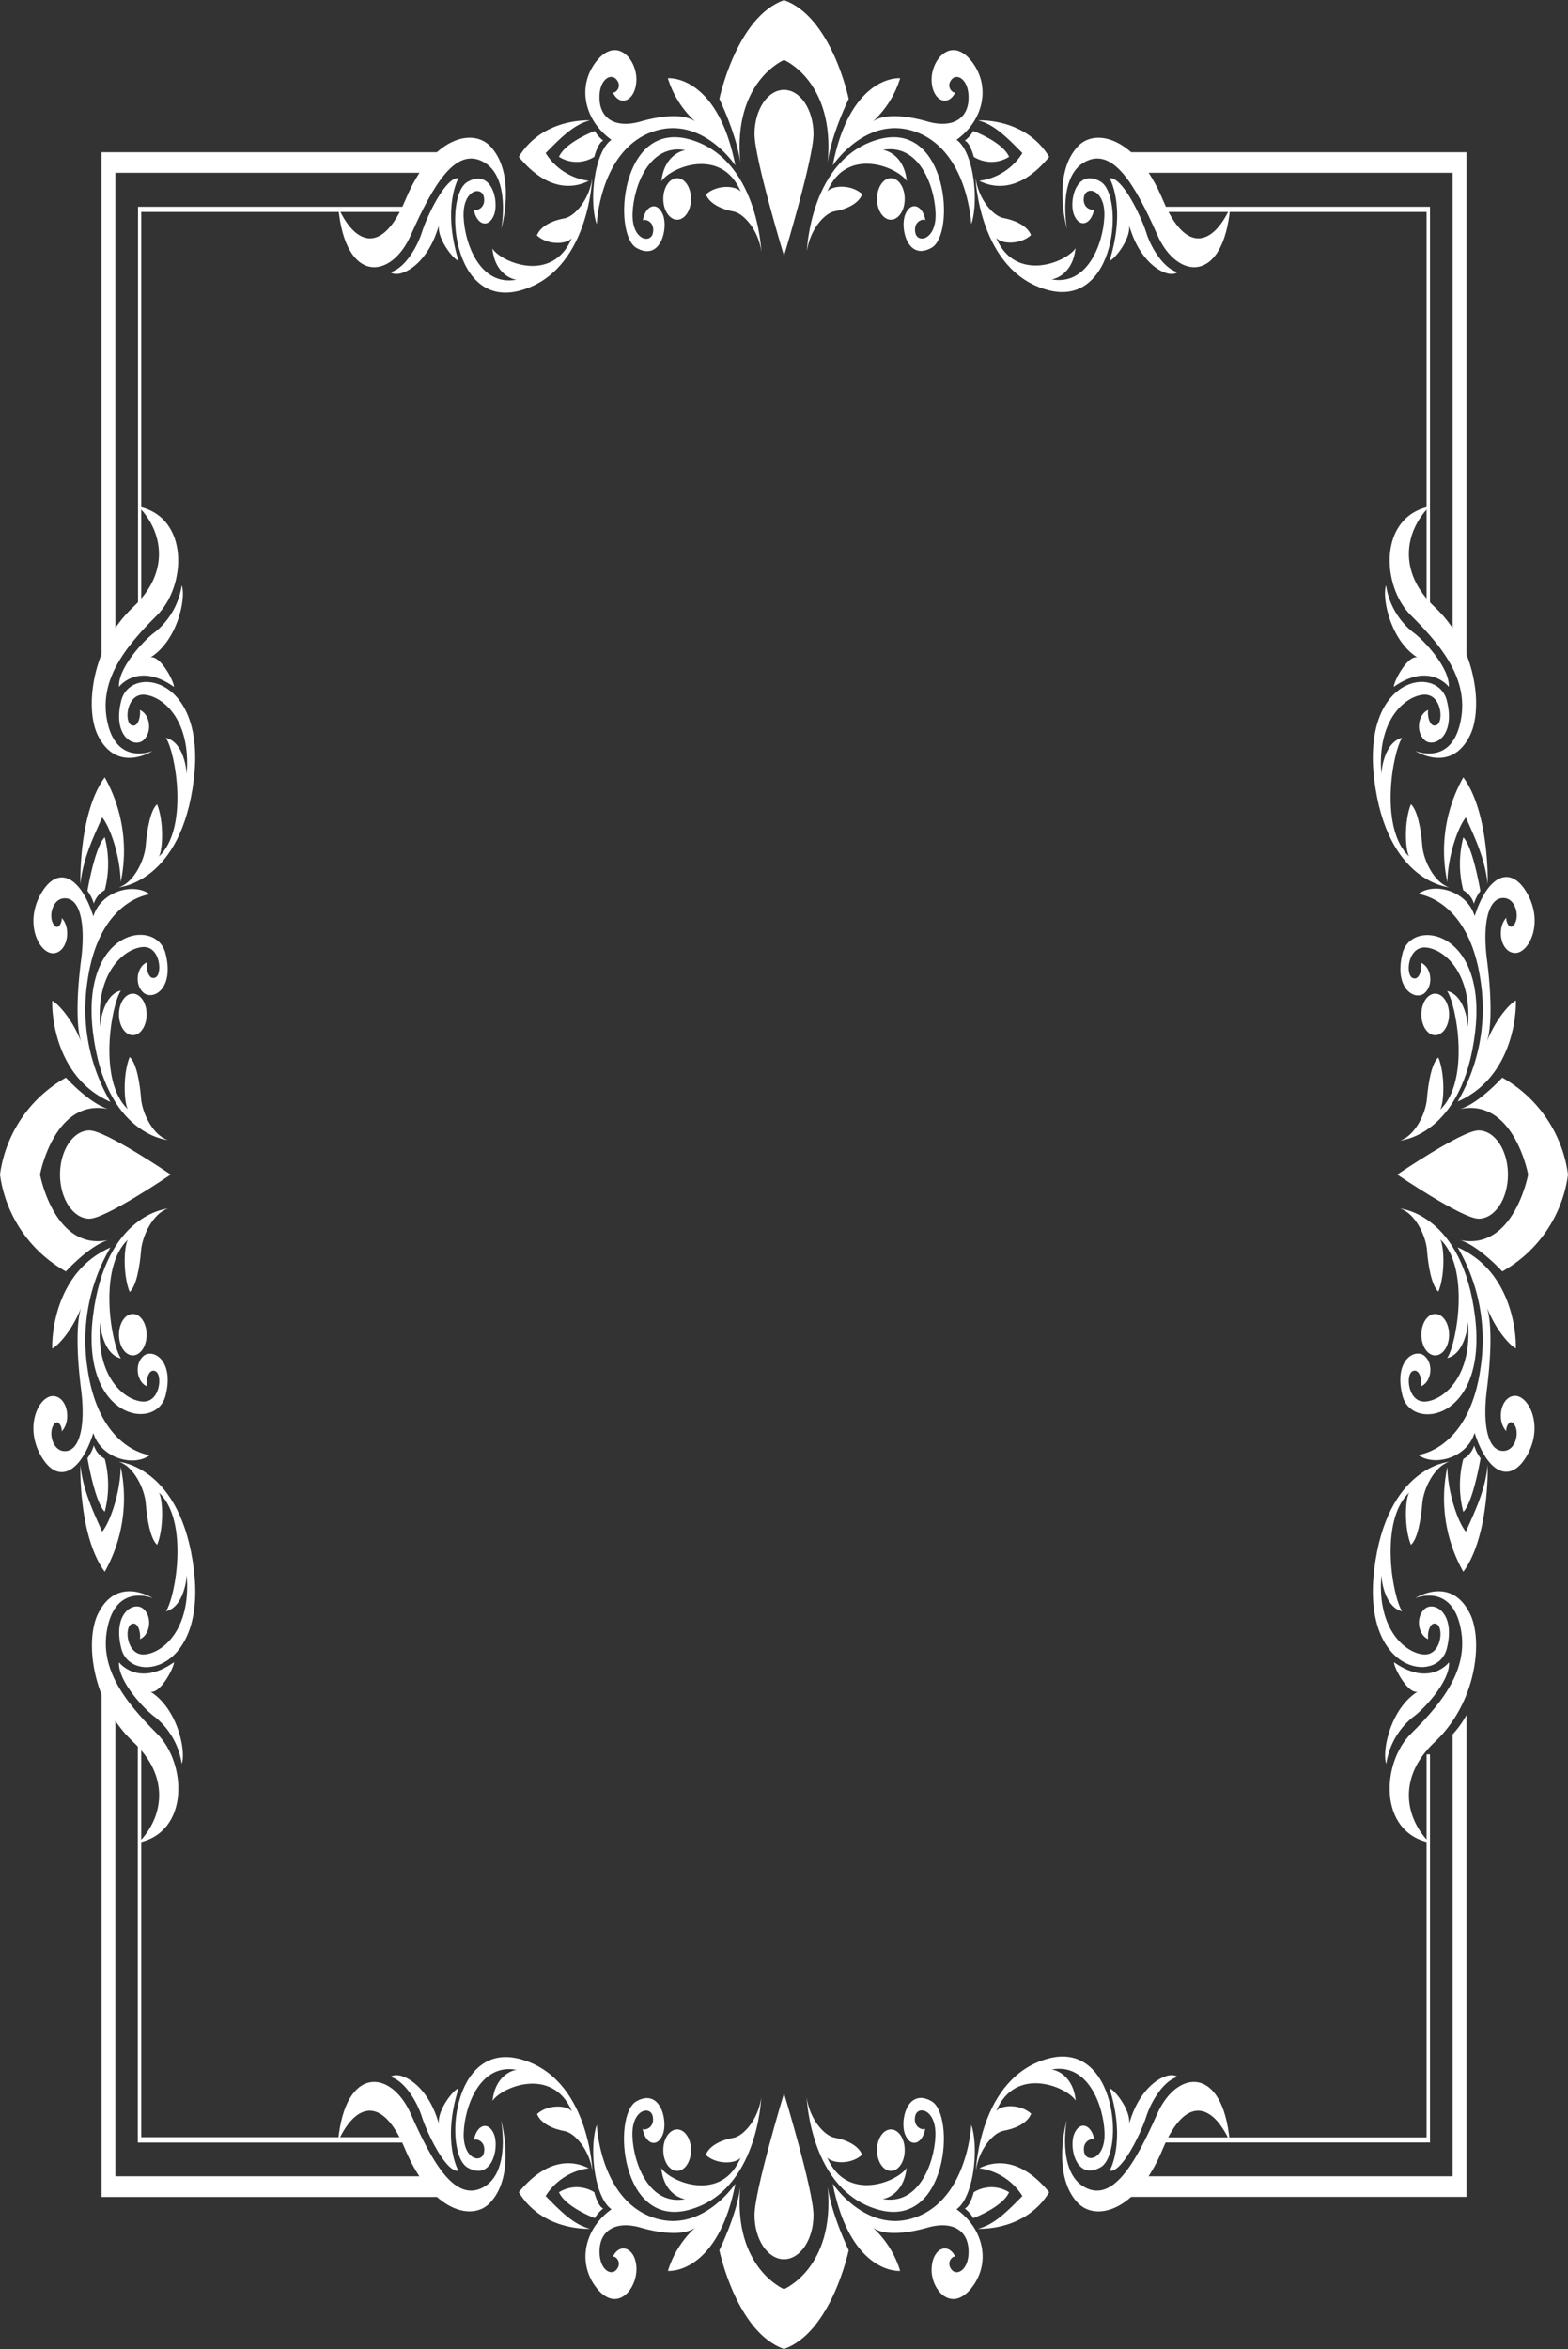 <svg id="Capa_1" data-name="Capa 1" xmlns="http://www.w3.org/2000/svg" viewBox="0 0 276.5 414"><rect x="0" y="0" width="276.5" height="414" fill="#333333" stroke="none"/><defs><style>.cls-1{fill:#fff;}</style></defs><path class="cls-1" d="M408.08,109.54c-12.14,3.3-12.71,19.76-12.71,19.76.53-3.84,3.13-6.77,4.93-7.07s4.15-1.22,4.84-3c-1.91-1.77-5.25-1.59-6.15-.49,3.36-8,12.34-4.33,14-1.83-.4-4-2.93-5.3-4.23-5.49,6.36-1.18,9.12,6.29,9.31,11.08s-3.2,5.49-3.58,3.5,1.38-2.52,1.79-2.2c-.49-2.68-2.58-3.41-3.56-1s.44,8.29,4.67,5.85S420.21,106.25,408.08,109.54Z" transform="translate(-253.09 -85)"/><path class="cls-1" d="M447.15,117c-4.24-2.44-5.65,3.42-4.67,5.86s3.07,1.71,3.56-1c-.41.33-2.18-.2-1.8-2.19s3.78-1.31,3.59,3.49-3,12.26-9.32,11.08c1.31-.18,3.83-1.52,4.24-5.49-1.63,2.5-10.62,6.15-14-1.83.9,1.1,4.23,1.28,6.15-.49-.69-1.76-3.06-2.68-4.85-3s-4.4-3.24-4.93-7.08c0,0,.57,16.47,12.71,19.76S451.38,119.46,447.15,117Z" transform="translate(-253.09 -85)"/><path class="cls-1" d="M421.76,109.64c4.81-3.41,6.11-9.51,2.61-13.9s-7.05-.31-7,3.35,2.89,4.88,4.16,2.2c-.45.18-1.67-1-.65-2.26s3.17.06,3,3.54-3,5.06-7.25,3.84-7.9-1.28-9.61,0a17.24,17.24,0,0,0,4.8-7.62c-2.07-.12-9.15,1.36-11.89,15.37,0,0,5.7-8.66,14.09-6.1s10.1,12.93,10.35,16.46C425.75,120.38,424.78,111.72,421.76,109.64Z" transform="translate(-253.09 -85)"/><path class="cls-1" d="M425.56,106.22c2.84.69,5.1,3,7.82,5.76a10.6,10.6,0,0,1-7.61,4.89c2,1,6.79,2.52,12.33-4.22C433.87,105.68,425.56,106.22,425.56,106.22Z" transform="translate(-253.09 -85)"/><path class="cls-1" d="M424.72,108.09a5.63,5.63,0,0,1-1.5,1.69c1,.43,1.58,2.86,1.58,2.86a5.86,5.86,0,0,0,6.23,0C429.89,110,424.72,108.09,424.72,108.09Z" transform="translate(-253.09 -85)"/><path class="cls-1" d="M458.14,120.21c-4.61-11-11.89-12.77-15-9.39-4.66,5-1.9,14.51-1.9,14.51s-1.74-9.11,3.15-11.79,8.82,3.88,12.81,12.93c3.45,7.81,11.57,8.62,12.82-4.88C467.05,128.09,462.25,130,458.14,120.21Z" transform="translate(-253.09 -85)"/><path class="cls-1" d="M455.19,125.9c-.85-2.68-4.19-9.78-6.44-9.49,0,0,3,5,0,14.53.65,0,3.69-3.58,3.47-6.18,2.07,7.32,7.16,9.4,8.47,8.21C458.2,132.24,456,128.58,455.19,125.9Z" transform="translate(-253.09 -85)"/><path class="cls-1" d="M410.19,116.4c-1.35,0-2.45,1.64-2.45,3.66s1.1,3.66,2.45,3.66,2.44-1.64,2.44-3.66S411.54,116.4,410.19,116.4Z" transform="translate(-253.09 -85)"/><path class="cls-1" d="M374.61,109.54c-12.14-3.29-13.52,16.71-9.29,19.15s5.65-3.41,4.67-5.85-3.06-1.71-3.55,1c.4-.32,2.17.21,1.79,2.2s-3.78,1.3-3.59-3.5,3-12.26,9.32-11.08c-1.31.19-3.83,1.53-4.24,5.49,1.63-2.5,10.62-6.15,14,1.83-.89-1.1-4.23-1.28-6.15.49.69,1.77,3.06,2.68,4.85,3s4.4,3.23,4.93,7.07C387.32,129.3,386.75,112.84,374.61,109.54Z" transform="translate(-253.09 -85)"/><path class="cls-1" d="M352.6,123.49c-1.79.3-4.15,1.22-4.84,3,1.91,1.77,5.25,1.59,6.15.49-3.36,8-12.35,4.33-14,1.83.41,4,2.94,5.31,4.24,5.49-6.36,1.18-9.12-6.28-9.31-11.08s3.2-5.49,3.58-3.49-1.38,2.52-1.79,2.19c.49,2.69,2.58,3.42,3.56,1s-.44-8.3-4.67-5.86-2.85,22.45,9.28,19.15,12.71-19.76,12.71-19.76C357,120.25,354.39,123.18,352.6,123.49Z" transform="translate(-253.09 -85)"/><path class="cls-1" d="M382.76,114.16c-2.74-14-9.82-15.49-11.9-15.37a17.29,17.29,0,0,0,4.81,7.62c-1.71-1.28-5.34-1.22-9.61,0s-7.05-.36-7.25-3.84,1.95-4.82,3-3.54-.2,2.44-.65,2.26c1.26,2.68,4.07,1.46,4.15-2.2s-3.46-7.74-7-3.35-2.2,10.49,2.6,13.9c-3,2.08-4,10.74-2.6,14.88.24-3.53,1.95-13.9,10.34-16.46S382.76,114.16,382.76,114.16Z" transform="translate(-253.09 -85)"/><path class="cls-1" d="M356.91,116.87a10.58,10.58,0,0,1-7.6-4.89c2.71-2.75,5-5.07,7.82-5.76,0,0-8.31-.54-12.55,6.43C350.12,119.39,355,117.85,356.91,116.87Z" transform="translate(-253.09 -85)"/><path class="cls-1" d="M357.89,112.64s.6-2.43,1.57-2.86a5.69,5.69,0,0,1-1.49-1.69s-5.17,1.93-6.31,4.55A5.86,5.86,0,0,0,357.89,112.64Z" transform="translate(-253.09 -85)"/><path class="cls-1" d="M391.34,95.57s9,3.74,7.71,18c.66-5,3.7-11.14,3.7-11.14s-3-14.47-11.41-17.4c-8.36,2.93-11.4,17.4-11.4,17.4s3,6.18,3.69,11.14C382.33,99.31,391.34,95.57,391.34,95.57Z" transform="translate(-253.09 -85)"/><path class="cls-1" d="M325.52,126.47c4-9,7.93-15.61,12.82-12.93s3.15,11.79,3.15,11.79,2.75-9.53-1.9-14.51c-3.15-3.38-10.43-1.64-15,9.39-4.1,9.8-8.9,7.88-11.84,1.38C314,135.09,322.07,134.28,325.52,126.47Z" transform="translate(-253.09 -85)"/><path class="cls-1" d="M333.94,116.41c-2.26-.29-5.6,6.81-6.44,9.49s-3,6.34-5.51,7.07c1.31,1.19,6.41-.89,8.47-8.21-.21,2.6,2.83,6.18,3.48,6.18C331,121.43,333.94,116.41,333.94,116.41Z" transform="translate(-253.09 -85)"/><path class="cls-1" d="M372.5,116.4c-1.35,0-2.45,1.64-2.45,3.66s1.1,3.66,2.45,3.66,2.44-1.64,2.44-3.66S373.85,116.4,372.5,116.4Z" transform="translate(-253.09 -85)"/><path class="cls-1" d="M391.34,100.84c-2.87,0-5.2,3.48-5.2,7.78s5.2,21.47,5.2,21.47,5.2-17.17,5.2-21.47S394.21,100.84,391.34,100.84Z" transform="translate(-253.09 -85)"/><path class="cls-1" d="M374.61,474.45c12.14-3.29,12.71-19.75,12.71-19.75-.53,3.84-3.14,6.77-4.93,7.07s-4.16,1.22-4.85,3c1.92,1.77,5.26,1.58,6.15.49-3.35,8-12.34,4.33-14,1.83.41,4,2.93,5.3,4.24,5.48-6.36,1.19-9.13-6.28-9.32-11.07s3.21-5.49,3.59-3.5-1.39,2.52-1.79,2.19c.49,2.69,2.58,3.42,3.55,1s-.43-8.29-4.67-5.85S362.47,477.75,374.61,474.45Z" transform="translate(-253.09 -85)"/><path class="cls-1" d="M335.54,467c4.23,2.44,5.64-3.41,4.67-5.85s-3.07-1.71-3.56,1c.41-.33,2.17.2,1.79,2.19s-3.77,1.3-3.58-3.49,2.95-12.26,9.31-11.08c-1.3.18-3.83,1.52-4.23,5.48,1.62-2.49,10.61-6.14,14,1.83-.9-1.09-4.24-1.27-6.15.49.69,1.77,3.05,2.69,4.84,3s4.4,3.23,4.93,7.08c0,0-.57-16.47-12.71-19.76S331.3,464.54,335.54,467Z" transform="translate(-253.09 -85)"/><path class="cls-1" d="M368.66,475.94c-8.39-2.56-10.1-12.93-10.34-16.47-1.39,4.15-.41,12.81,2.6,14.88-4.8,3.42-6.11,9.52-2.6,13.91s7,.31,7-3.35-2.89-4.88-4.15-2.2c.45-.18,1.67,1,.65,2.26s-3.18-.06-3-3.54,3-5.06,7.25-3.84,7.9,1.28,9.61,0a17.24,17.24,0,0,0-4.81,7.62c2.08.12,9.16-1.36,11.9-15.37C382.76,469.84,377.05,478.5,368.66,475.94Z" transform="translate(-253.09 -85)"/><path class="cls-1" d="M357.13,477.78c-2.84-.69-5.11-3-7.82-5.76a10.58,10.58,0,0,1,7.6-4.89c-2-1-6.79-2.53-12.33,4.22C348.82,478.32,357.13,477.78,357.13,477.78Z" transform="translate(-253.09 -85)"/><path class="cls-1" d="M351.66,471.35c1.14,2.63,6.31,4.56,6.31,4.56a5.69,5.69,0,0,1,1.49-1.69c-1-.43-1.57-2.87-1.57-2.87A5.89,5.89,0,0,0,351.66,471.35Z" transform="translate(-253.09 -85)"/><path class="cls-1" d="M338.34,470.46c-4.89,2.68-8.82-3.89-12.82-12.94-3.45-7.8-11.57-8.61-12.82,4.89,2.94-6.51,7.74-8.43,11.84,1.38,4.62,11,11.9,12.77,15,9.39,4.65-5,1.9-14.51,1.9-14.51S343.23,467.78,338.34,470.46Z" transform="translate(-253.09 -85)"/><path class="cls-1" d="M327.5,458.1c.85,2.68,4.18,9.78,6.44,9.49,0,0-3-5,0-14.53-.65,0-3.69,3.58-3.48,6.18-2.06-7.32-7.16-9.4-8.47-8.22C324.49,451.76,326.66,455.42,327.5,458.1Z" transform="translate(-253.09 -85)"/><path class="cls-1" d="M372.5,467.59c1.35,0,2.44-1.63,2.44-3.66s-1.09-3.65-2.44-3.65-2.45,1.63-2.45,3.65S371.15,467.59,372.5,467.59Z" transform="translate(-253.09 -85)"/><path class="cls-1" d="M408.08,474.45c12.13,3.3,13.52-16.7,9.28-19.14s-5.65,3.41-4.67,5.85,3.07,1.71,3.56-1c-.41.33-2.17-.2-1.79-2.19s3.77-1.3,3.58,3.5-3,12.26-9.31,11.07c1.3-.18,3.83-1.52,4.23-5.48-1.63,2.5-10.61,6.14-14-1.83.9,1.09,4.24,1.28,6.15-.49-.69-1.77-3.05-2.69-4.84-3s-4.4-3.23-4.93-7.07C395.37,454.7,395.94,471.16,408.08,474.45Z" transform="translate(-253.09 -85)"/><path class="cls-1" d="M430.08,460.51c1.79-.3,4.16-1.22,4.85-3-1.92-1.76-5.26-1.58-6.15-.49,3.35-8,12.34-4.32,14-1.83-.41-4-2.93-5.3-4.24-5.48,6.36-1.18,9.13,6.28,9.32,11.08s-3.21,5.48-3.59,3.49,1.39-2.52,1.8-2.19c-.49-2.69-2.58-3.42-3.56-1s.43,8.29,4.67,5.85,2.85-22.44-9.29-19.14-12.71,19.76-12.71,19.76C425.68,463.74,428.29,460.82,430.08,460.51Z" transform="translate(-253.09 -85)"/><path class="cls-1" d="M421.76,474.35c3-2.07,4-10.73,2.61-14.88-.25,3.54-2,13.91-10.35,16.47s-14.09-6.1-14.09-6.1c2.74,14,9.82,15.49,11.89,15.37a17.19,17.19,0,0,0-4.8-7.62c1.71,1.28,5.33,1.22,9.61,0s7.05.36,7.25,3.84-2,4.82-3,3.54.2-2.44.65-2.26c-1.27-2.68-4.08-1.46-4.16,2.2s3.47,7.74,7,3.35S426.57,477.77,421.76,474.35Z" transform="translate(-253.09 -85)"/><path class="cls-1" d="M425.77,467.13a10.6,10.6,0,0,1,7.61,4.89c-2.72,2.75-5,5.07-7.82,5.76,0,0,8.31.54,12.54-6.43C432.56,464.6,427.73,466.15,425.77,467.13Z" transform="translate(-253.09 -85)"/><path class="cls-1" d="M423.22,474.22a5.63,5.63,0,0,1,1.5,1.69s5.17-1.93,6.31-4.56a5.89,5.89,0,0,0-6.23,0S424.2,473.79,423.22,474.22Z" transform="translate(-253.09 -85)"/><path class="cls-1" d="M391.34,488.43s-9-3.74-7.71-18c-.65,5-3.69,11.14-3.69,11.14s3,14.47,11.4,17.4c8.37-2.93,11.41-17.4,11.41-17.4s-3-6.18-3.7-11.14C400.36,484.69,391.34,488.43,391.34,488.43Z" transform="translate(-253.09 -85)"/><path class="cls-1" d="M457.16,457.52c-4,9.05-7.92,15.62-12.81,12.94s-3.15-11.79-3.15-11.79-2.76,9.53,1.9,14.51c3.15,3.38,10.43,1.64,15-9.39,4.11-9.81,8.91-7.89,11.84-1.38C468.73,448.91,460.61,449.72,457.16,457.52Z" transform="translate(-253.09 -85)"/><path class="cls-1" d="M448.75,467.59c2.25.29,5.59-6.81,6.44-9.49s3-6.34,5.5-7.08c-1.31-1.18-6.4.9-8.47,8.22.22-2.6-2.82-6.18-3.47-6.18C451.73,462.57,448.75,467.59,448.75,467.59Z" transform="translate(-253.09 -85)"/><path class="cls-1" d="M410.19,467.59c1.35,0,2.44-1.63,2.44-3.66s-1.09-3.65-2.44-3.65-2.45,1.63-2.45,3.65S408.84,467.59,410.19,467.59Z" transform="translate(-253.09 -85)"/><path class="cls-1" d="M391.34,483.16c2.87,0,5.2-3.48,5.2-7.78s-5.2-21.47-5.2-21.47-5.2,17.17-5.2,21.47S388.47,483.16,391.34,483.16Z" transform="translate(-253.09 -85)"/><path class="cls-1" d="M500.41,331c1.63,6.34,15,4.27,12.79-13.91S500,298,500,298c2.57.79,4.53,4.69,4.73,7.38s.81,6.22,2,7.25c1.19-2.86,1.06-7.86.33-9.21,5.33,5,2.89,18.48,1.22,20.92,2.65-.61,3.55-4.39,3.67-6.34.79,9.52-4.2,13.66-7.4,14s-3.67-4.8-2.34-5.37,1.69,2.07,1.47,2.68c1.79-.73,2.28-3.86.65-5.32S498.78,324.61,500.41,331Z" transform="translate(-253.09 -85)"/><path class="cls-1" d="M508.21,375.56c1.63-6.35-2.28-8.46-3.91-7s-1.15,4.6.65,5.33c-.22-.61.13-3.25,1.46-2.68s.87,5.65-2.33,5.36-8.19-4.42-7.4-13.94c.12,1.95,1,5.73,3.66,6.34-1.66-2.44-4.1-15.9,1.23-20.92-.74,1.34-.86,6.34.32,9.21,1.18-1,1.79-4.57,2-7.26s2.16-6.58,4.72-7.38c0,0-11,.86-13.19,19S506.58,381.9,508.21,375.56Z" transform="translate(-253.09 -85)"/><path class="cls-1" d="M520.18,331c-2.44.12-3.26,4.33-1.47,6.22-.12-.67.66-2.5,1.51-1s0,4.76-2.36,4.46-3.38-4.46-2.57-10.86.86-11.83,0-14.39c1.8,4.51,4.44,6.95,5.1,7.19.08-3.11-.92-13.7-10.27-17.8a32.32,32.32,0,0,1,4.07,21.1c-1.71,12.56-8.63,15.12-11,15.49,2.77,2.07,8.55.61,9.93-3.9,2.29,7.19,6.36,9.14,9.29,3.9S522.62,330.9,520.18,331Z" transform="translate(-253.09 -85)"/><path class="cls-1" d="M511.57,354.94c-1.45-1.79-3.16-6.83-3.26-11.39A26.32,26.32,0,0,0,511.13,362c4.65-6.34,4.29-18.78,4.29-18.78C515,347.48,513.41,350.87,511.57,354.94Z" transform="translate(-253.09 -85)"/><path class="cls-1" d="M514.17,342a7.39,7.39,0,0,1-1.13-2.24,4.09,4.09,0,0,1-1.91,2.36,18.42,18.42,0,0,0,0,9.33C512.88,349.71,514.17,342,514.17,342Z" transform="translate(-253.09 -85)"/><path class="cls-1" d="M502.66,366.65s6.08-2.61,7.87,4.71-2.59,13.21-8.64,19.19c-5.21,5.16-5.75,17.32,3.27,19.19-4.35-4.39-5.63-11.58.92-17.72,7.37-6.92,8.53-17.81,6.27-22.53C509,362.52,502.66,366.65,502.66,366.65Z" transform="translate(-253.09 -85)"/><path class="cls-1" d="M502.28,387.59c1.79-1.27,6.53-6.26,6.33-9.64,0,0-3.35,4.47-9.7,0,0,1,2.39,5.53,4.13,5.2-4.89,3.09-6.28,10.72-5.49,12.69A13,13,0,0,1,502.28,387.59Z" transform="translate(-253.09 -85)"/><path class="cls-1" d="M506.17,323.87c1.36,0,2.45-1.63,2.45-3.65s-1.09-3.66-2.45-3.66-2.44,1.63-2.44,3.66S504.83,323.87,506.17,323.87Z" transform="translate(-253.09 -85)"/><path class="cls-1" d="M500,286s11-.85,13.2-19S502,246.7,500.41,253s2.28,8.46,3.91,7,1.14-4.59-.65-5.32c.22.61-.14,3.25-1.47,2.68s-.87-5.65,2.34-5.37,8.19,4.43,7.4,14c-.12-2-1-5.73-3.67-6.34,1.67,2.44,4.11,15.89-1.22,20.91.73-1.34.86-6.34-.33-9.2-1.18,1-1.79,4.57-2,7.25S502.57,285.18,500,286Z" transform="translate(-253.09 -85)"/><path class="cls-1" d="M508.61,241.37c-2.56-.79-4.52-4.69-4.72-7.38s-.82-6.21-2-7.25c-1.18,2.86-1.06,7.86-.32,9.21-5.33-5-2.89-18.48-1.23-20.92-2.64.61-3.54,4.39-3.66,6.34-.79-9.52,4.19-13.66,7.4-13.94s3.66,4.79,2.33,5.36-1.68-2.07-1.46-2.68c-1.8.73-2.28,3.86-.65,5.32s5.54-.65,3.91-7-15-4.27-12.79,13.91S508.61,241.37,508.61,241.37Z" transform="translate(-253.09 -85)"/><path class="cls-1" d="M513.13,246.45c-1.38-4.51-7.16-6-9.93-3.9,2.36.37,9.28,2.93,11,15.49a32.34,32.34,0,0,1-4.07,21.1c9.35-4.1,10.35-14.7,10.27-17.81-.66.25-3.3,2.69-5.1,7.2.86-2.56.82-8,0-14.39s.25-10.55,2.57-10.86,3.22,2.93,2.36,4.45-1.63-.3-1.51-1c-1.79,1.89-1,6.1,1.47,6.22s5.17-5.18,2.24-10.43S515.42,239.26,513.13,246.45Z" transform="translate(-253.09 -85)"/><path class="cls-1" d="M511.13,222a26.32,26.32,0,0,0-2.82,18.46c.1-4.56,1.81-9.6,3.26-11.39,1.84,4.07,3.39,7.46,3.85,11.71C515.42,240.77,515.78,228.33,511.13,222Z" transform="translate(-253.09 -85)"/><path class="cls-1" d="M513,244.27a7.39,7.39,0,0,1,1.13-2.24s-1.29-7.74-3-9.45a18.42,18.42,0,0,0,0,9.33A4,4,0,0,1,513,244.27Z" transform="translate(-253.09 -85)"/><path class="cls-1" d="M518,274.92s-4.13,4.56-7.44,5.53c9.51-1.95,12,11.55,12,11.55s-2.49,13.5-12,11.55c3.31,1,7.44,5.52,7.44,5.52A23.06,23.06,0,0,0,529.59,292,23.09,23.09,0,0,0,518,274.92Z" transform="translate(-253.09 -85)"/><path class="cls-1" d="M501.89,193.45c6.05,6,10.43,11.87,8.64,19.19s-7.87,4.71-7.87,4.71,6.36,4.13,9.69-2.84c2.26-4.72,1.1-15.62-6.27-22.53-6.55-6.14-5.27-13.33-.92-17.72C496.14,176.13,496.68,188.29,501.89,193.45Z" transform="translate(-253.09 -85)"/><path class="cls-1" d="M503,200.85c-1.74-.33-4.13,4.22-4.13,5.2,6.35-4.47,9.7,0,9.7,0,.2-3.38-4.54-8.38-6.33-9.64a13,13,0,0,1-4.73-8.25C496.76,190.12,498.15,197.76,503,200.85Z" transform="translate(-253.09 -85)"/><path class="cls-1" d="M508.62,263.78c0-2-1.09-3.66-2.45-3.66s-2.44,1.64-2.44,3.66,1.1,3.66,2.44,3.66S508.62,265.8,508.62,263.78Z" transform="translate(-253.09 -85)"/><path class="cls-1" d="M519,292c0-4.3-2.33-7.78-5.2-7.78S499.48,292,499.48,292s11.47,7.78,14.34,7.78S519,296.3,519,292Z" transform="translate(-253.09 -85)"/><path class="cls-1" d="M282.27,253c-1.63-6.34-15-4.27-12.79,13.91s13.2,19,13.2,19c-2.57-.79-4.52-4.69-4.72-7.38s-.82-6.22-2-7.25c-1.18,2.86-1.06,7.86-.33,9.2-5.32-5-2.89-18.47-1.22-20.91-2.64.61-3.54,4.39-3.66,6.34-.79-9.52,4.19-13.66,7.4-14s3.66,4.8,2.33,5.37-1.68-2.07-1.47-2.68c-1.79.73-2.28,3.86-.65,5.32S283.9,259.38,282.27,253Z" transform="translate(-253.09 -85)"/><path class="cls-1" d="M287.27,222.35c2.2-18.18-11.16-20.25-12.79-13.91s2.28,8.46,3.91,7,1.14-4.59-.65-5.32c.21.61-.14,3.25-1.47,2.68s-.87-5.65,2.34-5.36,8.18,4.42,7.4,13.94c-.13-2-1-5.73-3.67-6.34,1.67,2.44,4.11,15.89-1.22,20.92.73-1.35.85-6.35-.33-9.21-1.18,1-1.79,4.57-2,7.25s-2.16,6.59-4.73,7.38C274.07,241.37,285.07,240.52,287.27,222.35Z" transform="translate(-253.09 -85)"/><path class="cls-1" d="M262.5,253c2.45-.12,3.26-4.33,1.47-6.22.12.67-.65,2.5-1.51,1s0-4.75,2.37-4.45,3.38,4.45,2.56,10.86-.85,11.83,0,14.39c-1.79-4.51-4.44-6.95-5.09-7.2-.08,3.11.91,13.71,10.26,17.81a32.34,32.34,0,0,1-4.07-21.1c1.71-12.56,8.64-15.12,11-15.49-2.77-2.07-8.55-.61-9.94,3.9-2.28-7.19-6.35-9.14-9.29-3.9S260.06,253.1,262.5,253Z" transform="translate(-253.09 -85)"/><path class="cls-1" d="M271.11,229.06c1.46,1.79,3.16,6.83,3.27,11.39A26.43,26.43,0,0,0,271.56,222c-4.66,6.34-4.29,18.78-4.29,18.78C267.72,236.52,269.28,233.13,271.11,229.06Z" transform="translate(-253.09 -85)"/><path class="cls-1" d="M268.51,242a7.39,7.39,0,0,1,1.13,2.24,4.09,4.09,0,0,1,1.92-2.36,18.42,18.42,0,0,0,0-9.33C269.8,234.29,268.51,242,268.51,242Z" transform="translate(-253.09 -85)"/><path class="cls-1" d="M280,217.35s-6.09,2.6-7.88-4.71,2.6-13.21,8.64-19.19c5.22-5.16,5.75-17.32-3.26-19.19,4.34,4.39,5.63,11.58-.92,17.72-7.37,6.91-8.53,17.81-6.28,22.53C273.67,221.48,280,217.35,280,217.35Z" transform="translate(-253.09 -85)"/><path class="cls-1" d="M280.41,196.41c-1.79,1.26-6.53,6.26-6.34,9.64,0,0,3.35-4.47,9.7,0,0-1-2.39-5.53-4.12-5.2,4.89-3.09,6.28-10.73,5.48-12.69A13,13,0,0,1,280.41,196.41Z" transform="translate(-253.09 -85)"/><path class="cls-1" d="M276.51,260.12c-1.35,0-2.44,1.64-2.44,3.66s1.09,3.66,2.44,3.66,2.44-1.64,2.44-3.66S277.86,260.12,276.51,260.12Z" transform="translate(-253.09 -85)"/><path class="cls-1" d="M282.68,298s-11,.85-13.2,19S280.64,337.3,282.27,331s-2.28-8.46-3.91-7-1.14,4.59.65,5.32c-.21-.61.14-3.25,1.47-2.68s.87,5.65-2.33,5.36-8.19-4.42-7.4-13.94c.12,2,1,5.73,3.66,6.34-1.67-2.44-4.1-15.89,1.22-20.92-.73,1.35-.85,6.35.33,9.21,1.18-1,1.79-4.57,2-7.26S280.11,298.82,282.68,298Z" transform="translate(-253.09 -85)"/><path class="cls-1" d="M274.07,342.62c2.57.8,4.52,4.7,4.73,7.38s.81,6.22,2,7.26c1.18-2.87,1.06-7.87.33-9.21,5.33,5,2.89,18.48,1.22,20.92,2.65-.61,3.54-4.39,3.67-6.34.78,9.52-4.2,13.66-7.4,13.94s-3.67-4.79-2.34-5.36,1.68,2.07,1.47,2.68c1.79-.73,2.28-3.86.65-5.33s-5.54.65-3.91,7,15,4.26,12.79-13.91S274.07,342.62,274.07,342.62Z" transform="translate(-253.09 -85)"/><path class="cls-1" d="M269.55,337.55c1.39,4.51,7.17,6,9.94,3.9-2.36-.37-9.29-2.93-11-15.49a32.32,32.32,0,0,1,4.07-21.1c-9.35,4.1-10.34,14.69-10.26,17.8.65-.24,3.3-2.68,5.09-7.19-.85,2.56-.81,8,0,14.39s-.24,10.55-2.56,10.86-3.22-2.93-2.37-4.46,1.63.31,1.51,1c1.79-1.89,1-6.1-1.47-6.22s-5.17,5.18-2.24,10.43S267.27,344.74,269.55,337.55Z" transform="translate(-253.09 -85)"/><path class="cls-1" d="M271.56,362a26.43,26.43,0,0,0,2.82-18.46c-.11,4.56-1.81,9.6-3.27,11.39-1.83-4.07-3.39-7.46-3.84-11.71C267.27,343.23,266.9,355.67,271.56,362Z" transform="translate(-253.09 -85)"/><path class="cls-1" d="M269.64,339.73a7.39,7.39,0,0,1-1.13,2.24s1.29,7.74,3.05,9.45a18.42,18.42,0,0,0,0-9.33A4.12,4.12,0,0,1,269.64,339.73Z" transform="translate(-253.09 -85)"/><path class="cls-1" d="M272.15,303.55c-9.5,1.95-12-11.55-12-11.55s2.5-13.5,12-11.55c-3.31-1-7.44-5.53-7.44-5.53A23.12,23.12,0,0,0,253.09,292a23.09,23.09,0,0,0,11.62,17.07S268.84,304.52,272.15,303.55Z" transform="translate(-253.09 -85)"/><path class="cls-1" d="M280.79,390.55c-6-6-10.43-11.87-8.64-19.19s7.88-4.71,7.88-4.71-6.36-4.13-9.7,2.84c-2.25,4.72-1.09,15.61,6.28,22.53,6.55,6.14,5.26,13.33.92,17.72C286.54,407.87,286,395.71,280.79,390.55Z" transform="translate(-253.09 -85)"/><path class="cls-1" d="M279.65,383.15c1.73.33,4.12-4.23,4.12-5.2-6.35,4.47-9.7,0-9.7,0-.19,3.38,4.55,8.37,6.34,9.64a13,13,0,0,1,4.72,8.25C285.93,393.87,284.54,386.24,279.65,383.15Z" transform="translate(-253.09 -85)"/><path class="cls-1" d="M274.07,320.22c0,2,1.09,3.65,2.44,3.65s2.44-1.63,2.44-3.65-1.09-3.66-2.44-3.66S274.07,318.19,274.07,320.22Z" transform="translate(-253.09 -85)"/><path class="cls-1" d="M268.87,284.22c-2.87,0-5.2,3.48-5.2,7.78s2.33,7.78,5.2,7.78S283.2,292,283.2,292,271.74,284.22,268.87,284.22Z" transform="translate(-253.09 -85)"/><path class="cls-1" d="M273.15,199.93l.28-.38v-84.1h55.81a31.53,31.53,0,0,1,4-3.62H271v93A21.34,21.34,0,0,1,273.15,199.93Z" transform="translate(-253.09 -85)"/><path class="cls-1" d="M329.31,468.54H273.43V387a34.11,34.11,0,0,1-2.42-4v89.18h61.05A13.64,13.64,0,0,1,329.31,468.54Z" transform="translate(-253.09 -85)"/><path class="cls-1" d="M509.25,390.65v77.89H454a22,22,0,0,1-3.17,3.63h60.85V387.26A17.31,17.31,0,0,1,509.25,390.65Z" transform="translate(-253.09 -85)"/><path class="cls-1" d="M509.25,198.57l.67,1a16.9,16.9,0,0,1,1.76,3.44V111.83H450.84c.72,1.17,1.44,2.35,2.08,3.62h56.33Z" transform="translate(-253.09 -85)"/><path class="cls-1" d="M326.24,461.65H278V392c-.21-.12-.41-.26-.61-.4v71H326.6Z" transform="translate(-253.09 -85)"/><path class="cls-1" d="M504.85,394.19a.64.64,0,0,1-.2,0v67.49H457.47c-.1.31-.21.61-.32.91h48.1v-68.4C505.12,394.17,505,394.19,504.85,394.19Z" transform="translate(-253.09 -85)"/><path class="cls-1" d="M504.65,192.65c.2.22.4.44.6.68V121.44h-48.7c.13.3.25.6.36.91h47.74Z" transform="translate(-253.09 -85)"/><path class="cls-1" d="M278,193.7V122.35h47.2v-.5a2.83,2.83,0,0,1,0-.41H277.43v73.24C277.64,194.37,277.85,194.05,278,193.7Z" transform="translate(-253.09 -85)"/></svg>